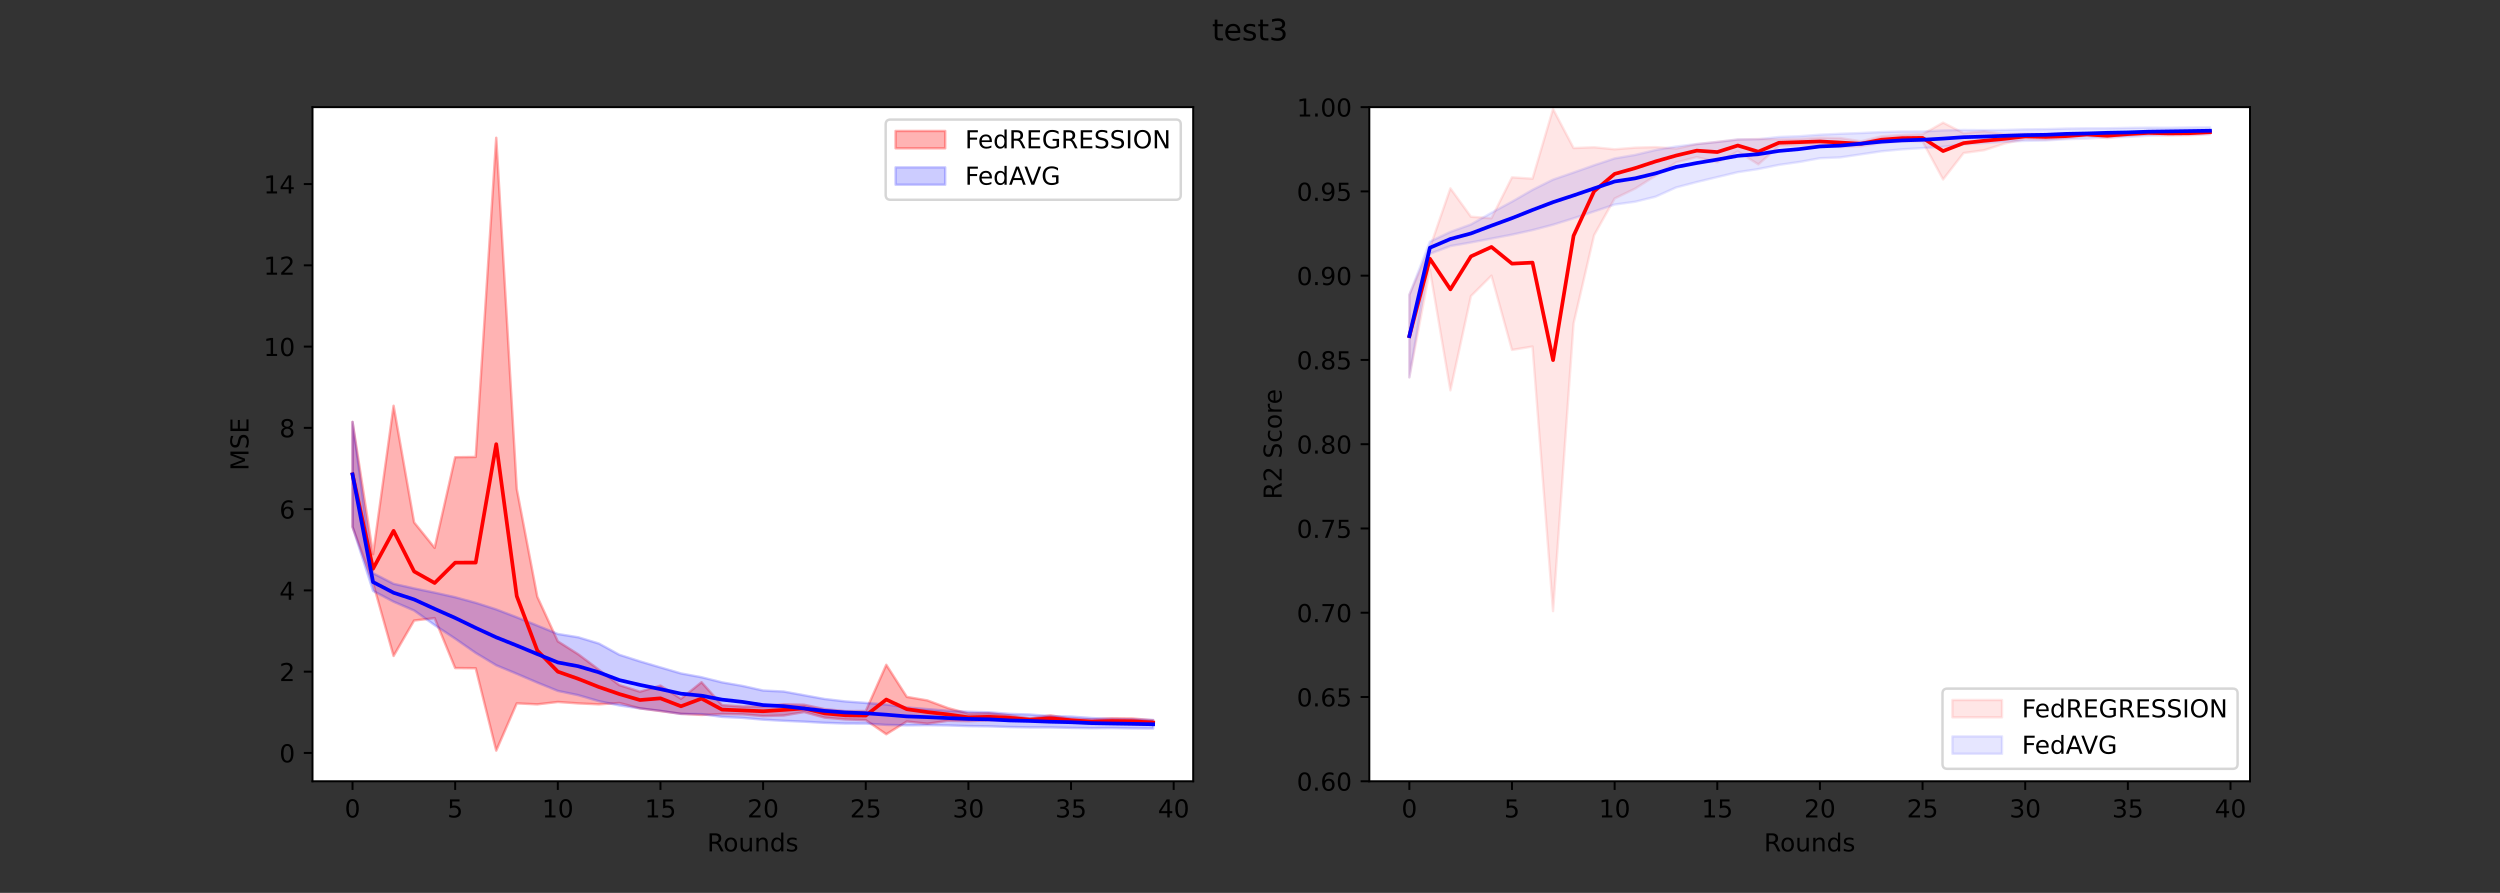 <?xml version="1.0" encoding="utf-8" standalone="no"?>
<!DOCTYPE svg PUBLIC "-//W3C//DTD SVG 1.1//EN"
  "http://www.w3.org/Graphics/SVG/1.1/DTD/svg11.dtd">
<!-- Created with matplotlib (https://matplotlib.org/) -->
<svg height="360pt" version="1.1" viewBox="0 0 1008 360" width="1008pt" xmlns="http://www.w3.org/2000/svg" xmlns:xlink="http://www.w3.org/1999/xlink">
 <rect x="0" y="0" width="1008" height="360" fill="#333333" stroke="none"/>
 <defs>
  <style type="text/css">*{stroke-linecap:butt;stroke-linejoin:round;}</style>
 </defs>
 <g id="figure_1">
  <g id="patch_1">
   <path d="M 0 360 
L 1008 360 
L 1008 0 
L 0 0 
z
" style="fill:none;"/>
  </g>
  <g id="axes_1">
   <g id="patch_2">
    <path d="M 126 315 
L 481.091 315 
L 481.091 43.2 
L 126 43.2 
z
" style="fill:#ffffff;"/>
   </g>
   <g id="PolyCollection_1">
    <defs>
     <path d="M 142.14 -147.56 
L 142.14 -189.879 
L 150.418 -136.521 
L 158.695 -196.394 
L 166.972 -149.368 
L 175.249 -139.099 
L 183.526 -175.645 
L 191.804 -175.754 
L 200.081 -304.445 
L 208.358 -162.855 
L 216.635 -119.409 
L 224.912 -101.4 
L 233.189 -96.16 
L 241.467 -89.97 
L 249.744 -83.735 
L 258.021 -81.101 
L 266.298 -83.562 
L 274.575 -78.255 
L 282.853 -84.922 
L 291.13 -75.682 
L 299.407 -75.121 
L 307.684 -75.161 
L 315.961 -76.036 
L 324.238 -75.839 
L 332.516 -74.063 
L 340.793 -73.278 
L 349.07 -73.316 
L 357.347 -91.948 
L 365.624 -79.004 
L 373.901 -77.586 
L 382.179 -74.52 
L 390.456 -72.275 
L 398.733 -72.416 
L 407.01 -71.547 
L 415.287 -70.294 
L 423.565 -71.591 
L 431.842 -70.16 
L 440.119 -69.891 
L 448.396 -70.392 
L 456.673 -70.311 
L 464.95 -69.564 
L 464.95 -67.732 
L 464.95 -67.732 
L 456.673 -68.032 
L 448.396 -68.129 
L 440.119 -68.132 
L 431.842 -69.055 
L 423.565 -69.175 
L 415.287 -69.351 
L 407.01 -69.615 
L 398.733 -69.554 
L 390.456 -69.245 
L 382.179 -69.376 
L 373.901 -68.21 
L 365.624 -69.103 
L 357.347 -63.952 
L 349.07 -69.655 
L 340.793 -69.943 
L 332.516 -70.656 
L 324.238 -72.896 
L 315.961 -71.52 
L 307.684 -71.295 
L 299.407 -71.992 
L 291.13 -72.096 
L 282.853 -71.743 
L 274.575 -72.204 
L 266.298 -73.303 
L 258.021 -74.4 
L 249.744 -76.56 
L 241.467 -76.013 
L 233.189 -76.399 
L 224.912 -76.976 
L 216.635 -76.009 
L 208.358 -76.412 
L 200.081 -57.355 
L 191.804 -90.565 
L 183.526 -90.637 
L 175.249 -110.775 
L 166.972 -109.812 
L 158.695 -95.522 
L 150.418 -124.887 
L 142.14 -147.56 
z
" id="mcbbd910f8c" style="stroke:#ff0000;stroke-opacity:0.3;"/>
    </defs>
    <g clip-path="url(#p09210b1f95)">
     <use style="fill:#ff0000;fill-opacity:0.3;stroke:#ff0000;stroke-opacity:0.3;" x="0" xlink:href="#mcbbd910f8c" y="360"/>
    </g>
   </g>
   <g id="PolyCollection_2">
    <defs>
     <path d="M 142.14 -147.56 
L 142.14 -189.879 
L 150.418 -128.861 
L 158.695 -124.608 
L 166.972 -122.746 
L 175.249 -121.044 
L 183.526 -119.197 
L 191.804 -116.939 
L 200.081 -114.281 
L 208.358 -111.101 
L 216.635 -107.764 
L 224.912 -104.378 
L 233.189 -103.031 
L 241.467 -100.522 
L 249.744 -95.982 
L 258.021 -93.329 
L 266.298 -90.885 
L 274.575 -88.465 
L 282.853 -86.931 
L 291.13 -84.867 
L 299.407 -83.424 
L 307.684 -81.579 
L 315.961 -81.168 
L 324.238 -79.661 
L 332.516 -78.149 
L 340.793 -77.188 
L 349.07 -76.574 
L 357.347 -75.954 
L 365.624 -74.748 
L 373.901 -74.085 
L 382.179 -73.428 
L 390.456 -73.021 
L 398.733 -72.8 
L 407.01 -72.169 
L 415.287 -71.901 
L 423.565 -71.267 
L 431.842 -71.076 
L 440.119 -70.481 
L 448.396 -70.105 
L 456.673 -69.963 
L 464.95 -69.702 
L 464.95 -66.261 
L 464.95 -66.261 
L 456.673 -66.324 
L 448.396 -66.465 
L 440.119 -66.398 
L 431.842 -66.525 
L 423.565 -66.723 
L 415.287 -66.734 
L 407.01 -66.871 
L 398.733 -67.145 
L 390.456 -67.243 
L 382.179 -67.517 
L 373.901 -67.625 
L 365.624 -67.545 
L 357.347 -67.722 
L 349.07 -68.262 
L 340.793 -68.283 
L 332.516 -68.56 
L 324.238 -69.026 
L 315.961 -69.38 
L 307.684 -69.834 
L 299.407 -70.562 
L 291.13 -70.945 
L 282.853 -72.074 
L 274.575 -72.136 
L 266.298 -73.396 
L 258.021 -74.367 
L 249.744 -75.567 
L 241.467 -77.298 
L 233.189 -79.697 
L 224.912 -81.432 
L 216.635 -84.784 
L 208.358 -88.324 
L 200.081 -91.764 
L 191.804 -96.74 
L 183.526 -102.492 
L 175.249 -107.962 
L 166.972 -113.835 
L 158.695 -117.388 
L 150.418 -121.76 
L 142.14 -147.56 
z
" id="m84bfc32a0c" style="stroke:#0000ff;stroke-opacity:0.2;"/>
    </defs>
    <g clip-path="url(#p09210b1f95)">
     <use style="fill:#0000ff;fill-opacity:0.2;stroke:#0000ff;stroke-opacity:0.2;" x="0" xlink:href="#m84bfc32a0c" y="360"/>
    </g>
   </g>
   <g id="matplotlib.axis_1">
    <g id="xtick_1">
     <g id="line2d_1">
      <defs>
       <path d="M 0 0 
L 0 3.5 
" id="m2b203ff762" style="stroke:#000000;stroke-width:0.8;"/>
      </defs>
      <g>
       <use style="stroke:#000000;stroke-width:0.8;" x="142.14" xlink:href="#m2b203ff762" y="315"/>
      </g>
     </g>
     <g id="text_1">
      <!-- 0 -->
      <g transform="translate(138.959 329.598)scale(0.1 -0.1)">
       <defs>
        <path d="M 31.781 66.406 
Q 24.172 66.406 20.328 58.906 
Q 16.5 51.422 16.5 36.375 
Q 16.5 21.391 20.328 13.891 
Q 24.172 6.391 31.781 6.391 
Q 39.453 6.391 43.281 13.891 
Q 47.125 21.391 47.125 36.375 
Q 47.125 51.422 43.281 58.906 
Q 39.453 66.406 31.781 66.406 
z
M 31.781 74.219 
Q 44.047 74.219 50.516 64.516 
Q 56.984 54.828 56.984 36.375 
Q 56.984 17.969 50.516 8.266 
Q 44.047 -1.422 31.781 -1.422 
Q 19.531 -1.422 13.062 8.266 
Q 6.594 17.969 6.594 36.375 
Q 6.594 54.828 13.062 64.516 
Q 19.531 74.219 31.781 74.219 
z
" id="DejaVuSans-48"/>
       </defs>
       <use xlink:href="#DejaVuSans-48"/>
      </g>
     </g>
    </g>
    <g id="xtick_2">
     <g id="line2d_2">
      <g>
       <use style="stroke:#000000;stroke-width:0.8;" x="183.526" xlink:href="#m2b203ff762" y="315"/>
      </g>
     </g>
     <g id="text_2">
      <!-- 5 -->
      <g transform="translate(180.345 329.598)scale(0.1 -0.1)">
       <defs>
        <path d="M 10.797 72.906 
L 49.516 72.906 
L 49.516 64.594 
L 19.828 64.594 
L 19.828 46.734 
Q 21.969 47.469 24.109 47.828 
Q 26.266 48.188 28.422 48.188 
Q 40.625 48.188 47.75 41.5 
Q 54.891 34.812 54.891 23.391 
Q 54.891 11.625 47.562 5.094 
Q 40.234 -1.422 26.906 -1.422 
Q 22.312 -1.422 17.547 -0.641 
Q 12.797 0.141 7.719 1.703 
L 7.719 11.625 
Q 12.109 9.234 16.797 8.062 
Q 21.484 6.891 26.703 6.891 
Q 35.156 6.891 40.078 11.328 
Q 45.016 15.766 45.016 23.391 
Q 45.016 31 40.078 35.438 
Q 35.156 39.891 26.703 39.891 
Q 22.75 39.891 18.812 39.016 
Q 14.891 38.141 10.797 36.281 
z
" id="DejaVuSans-53"/>
       </defs>
       <use xlink:href="#DejaVuSans-53"/>
      </g>
     </g>
    </g>
    <g id="xtick_3">
     <g id="line2d_3">
      <g>
       <use style="stroke:#000000;stroke-width:0.8;" x="224.912" xlink:href="#m2b203ff762" y="315"/>
      </g>
     </g>
     <g id="text_3">
      <!-- 10 -->
      <g transform="translate(218.55 329.598)scale(0.1 -0.1)">
       <defs>
        <path d="M 12.406 8.297 
L 28.516 8.297 
L 28.516 63.922 
L 10.984 60.406 
L 10.984 69.391 
L 28.422 72.906 
L 38.281 72.906 
L 38.281 8.297 
L 54.391 8.297 
L 54.391 0 
L 12.406 0 
z
" id="DejaVuSans-49"/>
       </defs>
       <use xlink:href="#DejaVuSans-49"/>
       <use x="63.623" xlink:href="#DejaVuSans-48"/>
      </g>
     </g>
    </g>
    <g id="xtick_4">
     <g id="line2d_4">
      <g>
       <use style="stroke:#000000;stroke-width:0.8;" x="266.298" xlink:href="#m2b203ff762" y="315"/>
      </g>
     </g>
     <g id="text_4">
      <!-- 15 -->
      <g transform="translate(259.936 329.598)scale(0.1 -0.1)">
       <use xlink:href="#DejaVuSans-49"/>
       <use x="63.623" xlink:href="#DejaVuSans-53"/>
      </g>
     </g>
    </g>
    <g id="xtick_5">
     <g id="line2d_5">
      <g>
       <use style="stroke:#000000;stroke-width:0.8;" x="307.684" xlink:href="#m2b203ff762" y="315"/>
      </g>
     </g>
     <g id="text_5">
      <!-- 20 -->
      <g transform="translate(301.322 329.598)scale(0.1 -0.1)">
       <defs>
        <path d="M 19.188 8.297 
L 53.609 8.297 
L 53.609 0 
L 7.328 0 
L 7.328 8.297 
Q 12.938 14.109 22.625 23.891 
Q 32.328 33.688 34.812 36.531 
Q 39.547 41.844 41.422 45.531 
Q 43.312 49.219 43.312 52.781 
Q 43.312 58.594 39.234 62.25 
Q 35.156 65.922 28.609 65.922 
Q 23.969 65.922 18.812 64.312 
Q 13.672 62.703 7.812 59.422 
L 7.812 69.391 
Q 13.766 71.781 18.938 73 
Q 24.125 74.219 28.422 74.219 
Q 39.75 74.219 46.484 68.547 
Q 53.219 62.891 53.219 53.422 
Q 53.219 48.922 51.531 44.891 
Q 49.859 40.875 45.406 35.406 
Q 44.188 33.984 37.641 27.219 
Q 31.109 20.453 19.188 8.297 
z
" id="DejaVuSans-50"/>
       </defs>
       <use xlink:href="#DejaVuSans-50"/>
       <use x="63.623" xlink:href="#DejaVuSans-48"/>
      </g>
     </g>
    </g>
    <g id="xtick_6">
     <g id="line2d_6">
      <g>
       <use style="stroke:#000000;stroke-width:0.8;" x="349.07" xlink:href="#m2b203ff762" y="315"/>
      </g>
     </g>
     <g id="text_6">
      <!-- 25 -->
      <g transform="translate(342.707 329.598)scale(0.1 -0.1)">
       <use xlink:href="#DejaVuSans-50"/>
       <use x="63.623" xlink:href="#DejaVuSans-53"/>
      </g>
     </g>
    </g>
    <g id="xtick_7">
     <g id="line2d_7">
      <g>
       <use style="stroke:#000000;stroke-width:0.8;" x="390.456" xlink:href="#m2b203ff762" y="315"/>
      </g>
     </g>
     <g id="text_7">
      <!-- 30 -->
      <g transform="translate(384.093 329.598)scale(0.1 -0.1)">
       <defs>
        <path d="M 40.578 39.312 
Q 47.656 37.797 51.625 33 
Q 55.609 28.219 55.609 21.188 
Q 55.609 10.406 48.188 4.484 
Q 40.766 -1.422 27.094 -1.422 
Q 22.516 -1.422 17.656 -0.516 
Q 12.797 0.391 7.625 2.203 
L 7.625 11.719 
Q 11.719 9.328 16.594 8.109 
Q 21.484 6.891 26.812 6.891 
Q 36.078 6.891 40.938 10.547 
Q 45.797 14.203 45.797 21.188 
Q 45.797 27.641 41.281 31.266 
Q 36.766 34.906 28.719 34.906 
L 20.219 34.906 
L 20.219 43.016 
L 29.109 43.016 
Q 36.375 43.016 40.234 45.922 
Q 44.094 48.828 44.094 54.297 
Q 44.094 59.906 40.109 62.906 
Q 36.141 65.922 28.719 65.922 
Q 24.656 65.922 20.016 65.031 
Q 15.375 64.156 9.812 62.312 
L 9.812 71.094 
Q 15.438 72.656 20.344 73.438 
Q 25.25 74.219 29.594 74.219 
Q 40.828 74.219 47.359 69.109 
Q 53.906 64.016 53.906 55.328 
Q 53.906 49.266 50.438 45.094 
Q 46.969 40.922 40.578 39.312 
z
" id="DejaVuSans-51"/>
       </defs>
       <use xlink:href="#DejaVuSans-51"/>
       <use x="63.623" xlink:href="#DejaVuSans-48"/>
      </g>
     </g>
    </g>
    <g id="xtick_8">
     <g id="line2d_8">
      <g>
       <use style="stroke:#000000;stroke-width:0.8;" x="431.842" xlink:href="#m2b203ff762" y="315"/>
      </g>
     </g>
     <g id="text_8">
      <!-- 35 -->
      <g transform="translate(425.479 329.598)scale(0.1 -0.1)">
       <use xlink:href="#DejaVuSans-51"/>
       <use x="63.623" xlink:href="#DejaVuSans-53"/>
      </g>
     </g>
    </g>
    <g id="xtick_9">
     <g id="line2d_9">
      <g>
       <use style="stroke:#000000;stroke-width:0.8;" x="473.228" xlink:href="#m2b203ff762" y="315"/>
      </g>
     </g>
     <g id="text_9">
      <!-- 40 -->
      <g transform="translate(466.865 329.598)scale(0.1 -0.1)">
       <defs>
        <path d="M 37.797 64.312 
L 12.891 25.391 
L 37.797 25.391 
z
M 35.203 72.906 
L 47.609 72.906 
L 47.609 25.391 
L 58.016 25.391 
L 58.016 17.188 
L 47.609 17.188 
L 47.609 0 
L 37.797 0 
L 37.797 17.188 
L 4.891 17.188 
L 4.891 26.703 
z
" id="DejaVuSans-52"/>
       </defs>
       <use xlink:href="#DejaVuSans-52"/>
       <use x="63.623" xlink:href="#DejaVuSans-48"/>
      </g>
     </g>
    </g>
    <g id="text_10">
     <!-- Rounds -->
     <g transform="translate(285.12 343.277)scale(0.1 -0.1)">
      <defs>
       <path d="M 44.391 34.188 
Q 47.562 33.109 50.562 29.594 
Q 53.562 26.078 56.594 19.922 
L 66.609 0 
L 56 0 
L 46.688 18.703 
Q 43.062 26.031 39.672 28.422 
Q 36.281 30.812 30.422 30.812 
L 19.672 30.812 
L 19.672 0 
L 9.812 0 
L 9.812 72.906 
L 32.078 72.906 
Q 44.578 72.906 50.734 67.672 
Q 56.891 62.453 56.891 51.906 
Q 56.891 45.016 53.688 40.469 
Q 50.484 35.938 44.391 34.188 
z
M 19.672 64.797 
L 19.672 38.922 
L 32.078 38.922 
Q 39.203 38.922 42.844 42.219 
Q 46.484 45.516 46.484 51.906 
Q 46.484 58.297 42.844 61.547 
Q 39.203 64.797 32.078 64.797 
z
" id="DejaVuSans-82"/>
       <path d="M 30.609 48.391 
Q 23.391 48.391 19.188 42.75 
Q 14.984 37.109 14.984 27.297 
Q 14.984 17.484 19.156 11.844 
Q 23.344 6.203 30.609 6.203 
Q 37.797 6.203 41.984 11.859 
Q 46.188 17.531 46.188 27.297 
Q 46.188 37.016 41.984 42.703 
Q 37.797 48.391 30.609 48.391 
z
M 30.609 56 
Q 42.328 56 49.016 48.375 
Q 55.719 40.766 55.719 27.297 
Q 55.719 13.875 49.016 6.219 
Q 42.328 -1.422 30.609 -1.422 
Q 18.844 -1.422 12.172 6.219 
Q 5.516 13.875 5.516 27.297 
Q 5.516 40.766 12.172 48.375 
Q 18.844 56 30.609 56 
z
" id="DejaVuSans-111"/>
       <path d="M 8.5 21.578 
L 8.5 54.688 
L 17.484 54.688 
L 17.484 21.922 
Q 17.484 14.156 20.5 10.266 
Q 23.531 6.391 29.594 6.391 
Q 36.859 6.391 41.078 11.031 
Q 45.312 15.672 45.312 23.688 
L 45.312 54.688 
L 54.297 54.688 
L 54.297 0 
L 45.312 0 
L 45.312 8.406 
Q 42.047 3.422 37.719 1 
Q 33.406 -1.422 27.688 -1.422 
Q 18.266 -1.422 13.375 4.438 
Q 8.5 10.297 8.5 21.578 
z
M 31.109 56 
z
" id="DejaVuSans-117"/>
       <path d="M 54.891 33.016 
L 54.891 0 
L 45.906 0 
L 45.906 32.719 
Q 45.906 40.484 42.875 44.328 
Q 39.844 48.188 33.797 48.188 
Q 26.516 48.188 22.312 43.547 
Q 18.109 38.922 18.109 30.906 
L 18.109 0 
L 9.078 0 
L 9.078 54.688 
L 18.109 54.688 
L 18.109 46.188 
Q 21.344 51.125 25.703 53.562 
Q 30.078 56 35.797 56 
Q 45.219 56 50.047 50.172 
Q 54.891 44.344 54.891 33.016 
z
" id="DejaVuSans-110"/>
       <path d="M 45.406 46.391 
L 45.406 75.984 
L 54.391 75.984 
L 54.391 0 
L 45.406 0 
L 45.406 8.203 
Q 42.578 3.328 38.25 0.953 
Q 33.938 -1.422 27.875 -1.422 
Q 17.969 -1.422 11.734 6.484 
Q 5.516 14.406 5.516 27.297 
Q 5.516 40.188 11.734 48.094 
Q 17.969 56 27.875 56 
Q 33.938 56 38.25 53.625 
Q 42.578 51.266 45.406 46.391 
z
M 14.797 27.297 
Q 14.797 17.391 18.875 11.75 
Q 22.953 6.109 30.078 6.109 
Q 37.203 6.109 41.297 11.75 
Q 45.406 17.391 45.406 27.297 
Q 45.406 37.203 41.297 42.844 
Q 37.203 48.484 30.078 48.484 
Q 22.953 48.484 18.875 42.844 
Q 14.797 37.203 14.797 27.297 
z
" id="DejaVuSans-100"/>
       <path d="M 44.281 53.078 
L 44.281 44.578 
Q 40.484 46.531 36.375 47.5 
Q 32.281 48.484 27.875 48.484 
Q 21.188 48.484 17.844 46.438 
Q 14.5 44.391 14.5 40.281 
Q 14.5 37.156 16.891 35.375 
Q 19.281 33.594 26.516 31.984 
L 29.594 31.297 
Q 39.156 29.25 43.188 25.516 
Q 47.219 21.781 47.219 15.094 
Q 47.219 7.469 41.188 3.016 
Q 35.156 -1.422 24.609 -1.422 
Q 20.219 -1.422 15.453 -0.562 
Q 10.688 0.297 5.422 2 
L 5.422 11.281 
Q 10.406 8.688 15.234 7.391 
Q 20.062 6.109 24.812 6.109 
Q 31.156 6.109 34.562 8.281 
Q 37.984 10.453 37.984 14.406 
Q 37.984 18.062 35.516 20.016 
Q 33.062 21.969 24.703 23.781 
L 21.578 24.516 
Q 13.234 26.266 9.516 29.906 
Q 5.812 33.547 5.812 39.891 
Q 5.812 47.609 11.281 51.797 
Q 16.75 56 26.812 56 
Q 31.781 56 36.172 55.266 
Q 40.578 54.547 44.281 53.078 
z
" id="DejaVuSans-115"/>
      </defs>
      <use xlink:href="#DejaVuSans-82"/>
      <use x="64.982" xlink:href="#DejaVuSans-111"/>
      <use x="126.164" xlink:href="#DejaVuSans-117"/>
      <use x="189.543" xlink:href="#DejaVuSans-110"/>
      <use x="252.922" xlink:href="#DejaVuSans-100"/>
      <use x="316.398" xlink:href="#DejaVuSans-115"/>
     </g>
    </g>
   </g>
   <g id="matplotlib.axis_2">
    <g id="ytick_1">
     <g id="line2d_10">
      <defs>
       <path d="M 0 0 
L -3.5 0 
" id="m37a08e9600" style="stroke:#000000;stroke-width:0.8;"/>
      </defs>
      <g>
       <use style="stroke:#000000;stroke-width:0.8;" x="126" xlink:href="#m37a08e9600" y="303.587"/>
      </g>
     </g>
     <g id="text_11">
      <!-- 0 -->
      <g transform="translate(112.638 307.386)scale(0.1 -0.1)">
       <use xlink:href="#DejaVuSans-48"/>
      </g>
     </g>
    </g>
    <g id="ytick_2">
     <g id="line2d_11">
      <g>
       <use style="stroke:#000000;stroke-width:0.8;" x="126" xlink:href="#m37a08e9600" y="270.818"/>
      </g>
     </g>
     <g id="text_12">
      <!-- 2 -->
      <g transform="translate(112.638 274.618)scale(0.1 -0.1)">
       <use xlink:href="#DejaVuSans-50"/>
      </g>
     </g>
    </g>
    <g id="ytick_3">
     <g id="line2d_12">
      <g>
       <use style="stroke:#000000;stroke-width:0.8;" x="126" xlink:href="#m37a08e9600" y="238.05"/>
      </g>
     </g>
     <g id="text_13">
      <!-- 4 -->
      <g transform="translate(112.638 241.849)scale(0.1 -0.1)">
       <use xlink:href="#DejaVuSans-52"/>
      </g>
     </g>
    </g>
    <g id="ytick_4">
     <g id="line2d_13">
      <g>
       <use style="stroke:#000000;stroke-width:0.8;" x="126" xlink:href="#m37a08e9600" y="205.282"/>
      </g>
     </g>
     <g id="text_14">
      <!-- 6 -->
      <g transform="translate(112.638 209.081)scale(0.1 -0.1)">
       <defs>
        <path d="M 33.016 40.375 
Q 26.375 40.375 22.484 35.828 
Q 18.609 31.297 18.609 23.391 
Q 18.609 15.531 22.484 10.953 
Q 26.375 6.391 33.016 6.391 
Q 39.656 6.391 43.531 10.953 
Q 47.406 15.531 47.406 23.391 
Q 47.406 31.297 43.531 35.828 
Q 39.656 40.375 33.016 40.375 
z
M 52.594 71.297 
L 52.594 62.312 
Q 48.875 64.062 45.094 64.984 
Q 41.312 65.922 37.594 65.922 
Q 27.828 65.922 22.672 59.328 
Q 17.531 52.734 16.797 39.406 
Q 19.672 43.656 24.016 45.922 
Q 28.375 48.188 33.594 48.188 
Q 44.578 48.188 50.953 41.516 
Q 57.328 34.859 57.328 23.391 
Q 57.328 12.156 50.688 5.359 
Q 44.047 -1.422 33.016 -1.422 
Q 20.359 -1.422 13.672 8.266 
Q 6.984 17.969 6.984 36.375 
Q 6.984 53.656 15.188 63.938 
Q 23.391 74.219 37.203 74.219 
Q 40.922 74.219 44.703 73.484 
Q 48.484 72.75 52.594 71.297 
z
" id="DejaVuSans-54"/>
       </defs>
       <use xlink:href="#DejaVuSans-54"/>
      </g>
     </g>
    </g>
    <g id="ytick_5">
     <g id="line2d_14">
      <g>
       <use style="stroke:#000000;stroke-width:0.8;" x="126" xlink:href="#m37a08e9600" y="172.514"/>
      </g>
     </g>
     <g id="text_15">
      <!-- 8 -->
      <g transform="translate(112.638 176.313)scale(0.1 -0.1)">
       <defs>
        <path d="M 31.781 34.625 
Q 24.75 34.625 20.719 30.859 
Q 16.703 27.094 16.703 20.516 
Q 16.703 13.922 20.719 10.156 
Q 24.75 6.391 31.781 6.391 
Q 38.812 6.391 42.859 10.172 
Q 46.922 13.969 46.922 20.516 
Q 46.922 27.094 42.891 30.859 
Q 38.875 34.625 31.781 34.625 
z
M 21.922 38.812 
Q 15.578 40.375 12.031 44.719 
Q 8.5 49.078 8.5 55.328 
Q 8.5 64.062 14.719 69.141 
Q 20.953 74.219 31.781 74.219 
Q 42.672 74.219 48.875 69.141 
Q 55.078 64.062 55.078 55.328 
Q 55.078 49.078 51.531 44.719 
Q 48 40.375 41.703 38.812 
Q 48.828 37.156 52.797 32.312 
Q 56.781 27.484 56.781 20.516 
Q 56.781 9.906 50.312 4.234 
Q 43.844 -1.422 31.781 -1.422 
Q 19.734 -1.422 13.25 4.234 
Q 6.781 9.906 6.781 20.516 
Q 6.781 27.484 10.781 32.312 
Q 14.797 37.156 21.922 38.812 
z
M 18.312 54.391 
Q 18.312 48.734 21.844 45.562 
Q 25.391 42.391 31.781 42.391 
Q 38.141 42.391 41.719 45.562 
Q 45.312 48.734 45.312 54.391 
Q 45.312 60.062 41.719 63.234 
Q 38.141 66.406 31.781 66.406 
Q 25.391 66.406 21.844 63.234 
Q 18.312 60.062 18.312 54.391 
z
" id="DejaVuSans-56"/>
       </defs>
       <use xlink:href="#DejaVuSans-56"/>
      </g>
     </g>
    </g>
    <g id="ytick_6">
     <g id="line2d_15">
      <g>
       <use style="stroke:#000000;stroke-width:0.8;" x="126" xlink:href="#m37a08e9600" y="139.745"/>
      </g>
     </g>
     <g id="text_16">
      <!-- 10 -->
      <g transform="translate(106.275 143.545)scale(0.1 -0.1)">
       <use xlink:href="#DejaVuSans-49"/>
       <use x="63.623" xlink:href="#DejaVuSans-48"/>
      </g>
     </g>
    </g>
    <g id="ytick_7">
     <g id="line2d_16">
      <g>
       <use style="stroke:#000000;stroke-width:0.8;" x="126" xlink:href="#m37a08e9600" y="106.977"/>
      </g>
     </g>
     <g id="text_17">
      <!-- 12 -->
      <g transform="translate(106.275 110.776)scale(0.1 -0.1)">
       <use xlink:href="#DejaVuSans-49"/>
       <use x="63.623" xlink:href="#DejaVuSans-50"/>
      </g>
     </g>
    </g>
    <g id="ytick_8">
     <g id="line2d_17">
      <g>
       <use style="stroke:#000000;stroke-width:0.8;" x="126" xlink:href="#m37a08e9600" y="74.209"/>
      </g>
     </g>
     <g id="text_18">
      <!-- 14 -->
      <g transform="translate(106.275 78.008)scale(0.1 -0.1)">
       <use xlink:href="#DejaVuSans-49"/>
       <use x="63.623" xlink:href="#DejaVuSans-52"/>
      </g>
     </g>
    </g>
    <g id="text_19">
     <!-- MSE -->
     <g transform="translate(100.195 189.748)rotate(-90)scale(0.1 -0.1)">
      <defs>
       <path d="M 9.812 72.906 
L 24.516 72.906 
L 43.109 23.297 
L 61.812 72.906 
L 76.516 72.906 
L 76.516 0 
L 66.891 0 
L 66.891 64.016 
L 48.094 14.016 
L 38.188 14.016 
L 19.391 64.016 
L 19.391 0 
L 9.812 0 
z
" id="DejaVuSans-77"/>
       <path d="M 53.516 70.516 
L 53.516 60.891 
Q 47.906 63.578 42.922 64.891 
Q 37.938 66.219 33.297 66.219 
Q 25.25 66.219 20.875 63.094 
Q 16.5 59.969 16.5 54.203 
Q 16.5 49.359 19.406 46.891 
Q 22.312 44.438 30.422 42.922 
L 36.375 41.703 
Q 47.406 39.594 52.656 34.297 
Q 57.906 29 57.906 20.125 
Q 57.906 9.516 50.797 4.047 
Q 43.703 -1.422 29.984 -1.422 
Q 24.812 -1.422 18.969 -0.25 
Q 13.141 0.922 6.891 3.219 
L 6.891 13.375 
Q 12.891 10.016 18.656 8.297 
Q 24.422 6.594 29.984 6.594 
Q 38.422 6.594 43.016 9.906 
Q 47.609 13.234 47.609 19.391 
Q 47.609 24.75 44.312 27.781 
Q 41.016 30.812 33.5 32.328 
L 27.484 33.5 
Q 16.453 35.688 11.516 40.375 
Q 6.594 45.062 6.594 53.422 
Q 6.594 63.094 13.406 68.656 
Q 20.219 74.219 32.172 74.219 
Q 37.312 74.219 42.625 73.281 
Q 47.953 72.359 53.516 70.516 
z
" id="DejaVuSans-83"/>
       <path d="M 9.812 72.906 
L 55.906 72.906 
L 55.906 64.594 
L 19.672 64.594 
L 19.672 43.016 
L 54.391 43.016 
L 54.391 34.719 
L 19.672 34.719 
L 19.672 8.297 
L 56.781 8.297 
L 56.781 0 
L 9.812 0 
z
" id="DejaVuSans-69"/>
      </defs>
      <use xlink:href="#DejaVuSans-77"/>
      <use x="86.279" xlink:href="#DejaVuSans-83"/>
      <use x="149.756" xlink:href="#DejaVuSans-69"/>
     </g>
    </g>
   </g>
   <g id="line2d_18">
    <path clip-path="url(#p09210b1f95)" d="M 142.14 191.281 
L 150.418 229.296 
L 158.695 214.042 
L 166.972 230.41 
L 175.249 235.063 
L 183.526 226.859 
L 191.804 226.841 
L 200.081 179.1 
L 208.358 240.367 
L 216.635 262.291 
L 224.912 270.812 
L 233.189 273.721 
L 241.467 277.008 
L 249.744 279.852 
L 258.021 282.249 
L 266.298 281.567 
L 274.575 284.77 
L 282.853 281.668 
L 291.13 286.111 
L 299.407 286.443 
L 307.684 286.772 
L 315.961 286.222 
L 324.238 285.632 
L 332.516 287.64 
L 340.793 288.39 
L 349.07 288.515 
L 357.347 282.05 
L 365.624 285.946 
L 373.901 287.102 
L 382.179 288.052 
L 390.456 289.24 
L 398.733 289.015 
L 407.01 289.419 
L 415.287 290.178 
L 423.565 289.617 
L 431.842 290.393 
L 440.119 290.988 
L 448.396 290.739 
L 456.673 290.828 
L 464.95 291.352 
" style="fill:none;stroke:#ff0000;stroke-linecap:square;stroke-width:1.5;"/>
   </g>
   <g id="line2d_19">
    <path clip-path="url(#p09210b1f95)" d="M 142.14 191.281 
L 150.418 234.69 
L 158.695 239.002 
L 166.972 241.709 
L 175.249 245.497 
L 183.526 249.156 
L 191.804 253.161 
L 200.081 256.978 
L 208.358 260.288 
L 216.635 263.726 
L 224.912 267.095 
L 233.189 268.636 
L 241.467 271.09 
L 249.744 274.226 
L 258.021 276.152 
L 266.298 277.86 
L 274.575 279.7 
L 282.853 280.497 
L 291.13 282.094 
L 299.407 283.007 
L 307.684 284.293 
L 315.961 284.726 
L 324.238 285.656 
L 332.516 286.646 
L 340.793 287.264 
L 349.07 287.582 
L 357.347 288.162 
L 365.624 288.853 
L 373.901 289.145 
L 382.179 289.528 
L 390.456 289.868 
L 398.733 290.028 
L 407.01 290.48 
L 415.287 290.682 
L 423.565 291.005 
L 431.842 291.199 
L 440.119 291.56 
L 448.396 291.715 
L 456.673 291.857 
L 464.95 292.018 
" style="fill:none;stroke:#0000ff;stroke-linecap:square;stroke-width:1.5;"/>
   </g>
   <g id="patch_3">
    <path d="M 126 315 
L 126 43.2 
" style="fill:none;stroke:#000000;stroke-linecap:square;stroke-linejoin:miter;stroke-width:0.8;"/>
   </g>
   <g id="patch_4">
    <path d="M 481.091 315 
L 481.091 43.2 
" style="fill:none;stroke:#000000;stroke-linecap:square;stroke-linejoin:miter;stroke-width:0.8;"/>
   </g>
   <g id="patch_5">
    <path d="M 126 315 
L 481.091 315 
" style="fill:none;stroke:#000000;stroke-linecap:square;stroke-linejoin:miter;stroke-width:0.8;"/>
   </g>
   <g id="patch_6">
    <path d="M 126 43.2 
L 481.091 43.2 
" style="fill:none;stroke:#000000;stroke-linecap:square;stroke-linejoin:miter;stroke-width:0.8;"/>
   </g>
   <g id="legend_1">
    <g id="patch_7">
     <path d="M 359.105 80.556 
L 474.091 80.556 
Q 476.091 80.556 476.091 78.556 
L 476.091 50.2 
Q 476.091 48.2 474.091 48.2 
L 359.105 48.2 
Q 357.105 48.2 357.105 50.2 
L 357.105 78.556 
Q 357.105 80.556 359.105 80.556 
z
" style="fill:#ffffff;opacity:0.8;stroke:#cccccc;stroke-linejoin:miter;"/>
    </g>
    <g id="patch_8">
     <path d="M 361.105 59.798 
L 381.105 59.798 
L 381.105 52.798 
L 361.105 52.798 
z
" style="fill:#ff0000;opacity:0.3;stroke:#ff0000;stroke-linejoin:miter;"/>
    </g>
    <g id="text_20">
     <!-- FedREGRESSION -->
     <g transform="translate(389.105 59.798)scale(0.1 -0.1)">
      <defs>
       <path d="M 9.812 72.906 
L 51.703 72.906 
L 51.703 64.594 
L 19.672 64.594 
L 19.672 43.109 
L 48.578 43.109 
L 48.578 34.812 
L 19.672 34.812 
L 19.672 0 
L 9.812 0 
z
" id="DejaVuSans-70"/>
       <path d="M 56.203 29.594 
L 56.203 25.203 
L 14.891 25.203 
Q 15.484 15.922 20.484 11.062 
Q 25.484 6.203 34.422 6.203 
Q 39.594 6.203 44.453 7.469 
Q 49.312 8.734 54.109 11.281 
L 54.109 2.781 
Q 49.266 0.734 44.188 -0.344 
Q 39.109 -1.422 33.891 -1.422 
Q 20.797 -1.422 13.156 6.188 
Q 5.516 13.812 5.516 26.812 
Q 5.516 40.234 12.766 48.109 
Q 20.016 56 32.328 56 
Q 43.359 56 49.781 48.891 
Q 56.203 41.797 56.203 29.594 
z
M 47.219 32.234 
Q 47.125 39.594 43.094 43.984 
Q 39.062 48.391 32.422 48.391 
Q 24.906 48.391 20.391 44.141 
Q 15.875 39.891 15.188 32.172 
z
" id="DejaVuSans-101"/>
       <path d="M 59.516 10.406 
L 59.516 29.984 
L 43.406 29.984 
L 43.406 38.094 
L 69.281 38.094 
L 69.281 6.781 
Q 63.578 2.734 56.688 0.656 
Q 49.812 -1.422 42 -1.422 
Q 24.906 -1.422 15.25 8.562 
Q 5.609 18.562 5.609 36.375 
Q 5.609 54.25 15.25 64.234 
Q 24.906 74.219 42 74.219 
Q 49.125 74.219 55.547 72.453 
Q 61.969 70.703 67.391 67.281 
L 67.391 56.781 
Q 61.922 61.422 55.766 63.766 
Q 49.609 66.109 42.828 66.109 
Q 29.438 66.109 22.719 58.641 
Q 16.016 51.172 16.016 36.375 
Q 16.016 21.625 22.719 14.156 
Q 29.438 6.688 42.828 6.688 
Q 48.047 6.688 52.141 7.594 
Q 56.25 8.5 59.516 10.406 
z
" id="DejaVuSans-71"/>
       <path d="M 9.812 72.906 
L 19.672 72.906 
L 19.672 0 
L 9.812 0 
z
" id="DejaVuSans-73"/>
       <path d="M 39.406 66.219 
Q 28.656 66.219 22.328 58.203 
Q 16.016 50.203 16.016 36.375 
Q 16.016 22.609 22.328 14.594 
Q 28.656 6.594 39.406 6.594 
Q 50.141 6.594 56.422 14.594 
Q 62.703 22.609 62.703 36.375 
Q 62.703 50.203 56.422 58.203 
Q 50.141 66.219 39.406 66.219 
z
M 39.406 74.219 
Q 54.734 74.219 63.906 63.938 
Q 73.094 53.656 73.094 36.375 
Q 73.094 19.141 63.906 8.859 
Q 54.734 -1.422 39.406 -1.422 
Q 24.031 -1.422 14.812 8.828 
Q 5.609 19.094 5.609 36.375 
Q 5.609 53.656 14.812 63.938 
Q 24.031 74.219 39.406 74.219 
z
" id="DejaVuSans-79"/>
       <path d="M 9.812 72.906 
L 23.094 72.906 
L 55.422 11.922 
L 55.422 72.906 
L 64.984 72.906 
L 64.984 0 
L 51.703 0 
L 19.391 60.984 
L 19.391 0 
L 9.812 0 
z
" id="DejaVuSans-78"/>
      </defs>
      <use xlink:href="#DejaVuSans-70"/>
      <use x="52.02" xlink:href="#DejaVuSans-101"/>
      <use x="113.543" xlink:href="#DejaVuSans-100"/>
      <use x="177.02" xlink:href="#DejaVuSans-82"/>
      <use x="246.502" xlink:href="#DejaVuSans-69"/>
      <use x="309.686" xlink:href="#DejaVuSans-71"/>
      <use x="387.176" xlink:href="#DejaVuSans-82"/>
      <use x="456.658" xlink:href="#DejaVuSans-69"/>
      <use x="519.842" xlink:href="#DejaVuSans-83"/>
      <use x="583.318" xlink:href="#DejaVuSans-83"/>
      <use x="646.795" xlink:href="#DejaVuSans-73"/>
      <use x="676.287" xlink:href="#DejaVuSans-79"/>
      <use x="754.998" xlink:href="#DejaVuSans-78"/>
     </g>
    </g>
    <g id="patch_9">
     <path d="M 361.105 74.477 
L 381.105 74.477 
L 381.105 67.477 
L 361.105 67.477 
z
" style="fill:#0000ff;opacity:0.2;stroke:#0000ff;stroke-linejoin:miter;"/>
    </g>
    <g id="text_21">
     <!-- FedAVG -->
     <g transform="translate(389.105 74.477)scale(0.1 -0.1)">
      <defs>
       <path d="M 34.188 63.188 
L 20.797 26.906 
L 47.609 26.906 
z
M 28.609 72.906 
L 39.797 72.906 
L 67.578 0 
L 57.328 0 
L 50.688 18.703 
L 17.828 18.703 
L 11.188 0 
L 0.781 0 
z
" id="DejaVuSans-65"/>
       <path d="M 28.609 0 
L 0.781 72.906 
L 11.078 72.906 
L 34.188 11.531 
L 57.328 72.906 
L 67.578 72.906 
L 39.797 0 
z
" id="DejaVuSans-86"/>
      </defs>
      <use xlink:href="#DejaVuSans-70"/>
      <use x="52.02" xlink:href="#DejaVuSans-101"/>
      <use x="113.543" xlink:href="#DejaVuSans-100"/>
      <use x="177.02" xlink:href="#DejaVuSans-65"/>
      <use x="239.053" xlink:href="#DejaVuSans-86"/>
      <use x="307.461" xlink:href="#DejaVuSans-71"/>
     </g>
    </g>
   </g>
  </g>
  <g id="axes_2">
   <g id="patch_10">
    <path d="M 552.109 315 
L 907.2 315 
L 907.2 43.2 
L 552.109 43.2 
z
" style="fill:#ffffff;"/>
   </g>
   <g id="PolyCollection_3">
    <defs>
     <path d="M 568.25 -207.842 
L 568.25 -241.134 
L 576.527 -260.089 
L 584.804 -284.059 
L 593.081 -272.624 
L 601.358 -271.998 
L 609.635 -288.491 
L 617.913 -287.947 
L 626.19 -316.035 
L 634.467 -300.304 
L 642.744 -300.615 
L 651.021 -299.802 
L 659.299 -300.463 
L 667.576 -300.691 
L 675.853 -300.077 
L 684.13 -301.86 
L 692.407 -302.806 
L 700.684 -303.724 
L 708.962 -303.957 
L 717.239 -303.804 
L 725.516 -303.987 
L 733.793 -304.497 
L 742.07 -304.321 
L 750.347 -303.04 
L 758.625 -305.038 
L 766.902 -305.607 
L 775.179 -305.873 
L 783.456 -310.558 
L 791.733 -306.306 
L 800.011 -307.057 
L 808.288 -305.969 
L 816.565 -306.08 
L 824.842 -305.91 
L 833.119 -306.024 
L 841.396 -306.217 
L 849.674 -306.305 
L 857.951 -306.529 
L 866.228 -307.132 
L 874.505 -307.1 
L 882.782 -307.19 
L 891.06 -307.459 
L 891.06 -306.003 
L 891.06 -306.003 
L 882.782 -305.415 
L 874.505 -305.361 
L 866.228 -305.73 
L 857.951 -305.337 
L 849.674 -304.295 
L 841.396 -305.302 
L 833.119 -304.239 
L 824.842 -303.717 
L 816.565 -303.938 
L 808.288 -302.118 
L 800.011 -299.429 
L 791.733 -298.301 
L 783.456 -287.635 
L 775.179 -302.925 
L 766.902 -302.992 
L 758.625 -302.323 
L 750.347 -301.036 
L 742.07 -300.707 
L 733.793 -301.438 
L 725.516 -301.389 
L 717.239 -301.049 
L 708.962 -293.715 
L 700.684 -298.932 
L 692.407 -294.573 
L 684.13 -296.666 
L 675.853 -294.514 
L 667.576 -289.183 
L 659.299 -283.969 
L 651.021 -279.967 
L 642.744 -265.153 
L 634.467 -229.588 
L 626.19 -113.59 
L 617.913 -220.281 
L 609.635 -218.912 
L 601.358 -248.846 
L 593.081 -240.62 
L 584.804 -202.611 
L 576.527 -251.261 
L 568.25 -207.842 
z
" id="m8ec2d7e7bb" style="stroke:#ff0000;stroke-opacity:0.1;"/>
    </defs>
    <g clip-path="url(#p915557cdf7)">
     <use style="fill:#ff0000;fill-opacity:0.1;stroke:#ff0000;stroke-opacity:0.1;" x="0" xlink:href="#m8ec2d7e7bb" y="360"/>
    </g>
   </g>
   <g id="PolyCollection_4">
    <defs>
     <path d="M 568.25 -207.842 
L 568.25 -241.134 
L 576.527 -262.571 
L 584.804 -266.5 
L 593.081 -269.51 
L 601.358 -274.219 
L 609.635 -278.692 
L 617.913 -283.464 
L 626.19 -287.582 
L 634.467 -290.438 
L 642.744 -293.363 
L 651.021 -296.12 
L 659.299 -297.537 
L 667.576 -299.51 
L 675.853 -300.943 
L 684.13 -301.936 
L 692.407 -302.74 
L 700.684 -303.785 
L 708.962 -303.84 
L 717.239 -304.774 
L 725.516 -305.081 
L 733.793 -305.693 
L 742.07 -306.066 
L 750.347 -306.36 
L 758.625 -306.752 
L 766.902 -306.98 
L 775.179 -306.998 
L 783.456 -307.44 
L 791.733 -307.591 
L 800.011 -307.527 
L 808.288 -307.613 
L 816.565 -307.841 
L 824.842 -307.932 
L 833.119 -308.153 
L 841.396 -308.264 
L 849.674 -308.281 
L 857.951 -308.436 
L 866.228 -308.547 
L 874.505 -308.498 
L 882.782 -308.618 
L 891.06 -308.667 
L 891.06 -305.897 
L 891.06 -305.897 
L 882.782 -305.68 
L 874.505 -305.568 
L 866.228 -305.269 
L 857.951 -304.788 
L 849.674 -304.621 
L 841.396 -304.111 
L 833.119 -303.89 
L 824.842 -303.366 
L 816.565 -303.2 
L 808.288 -302.868 
L 800.011 -302.326 
L 791.733 -301.784 
L 783.456 -300.8 
L 775.179 -300.287 
L 766.902 -299.786 
L 758.625 -299.001 
L 750.347 -297.767 
L 742.07 -296.542 
L 733.793 -296.204 
L 725.516 -294.701 
L 717.239 -293.51 
L 708.962 -291.833 
L 700.684 -290.577 
L 692.407 -288.596 
L 684.13 -286.6 
L 675.853 -284.431 
L 667.576 -280.708 
L 659.299 -278.656 
L 651.021 -277.521 
L 642.744 -274.731 
L 634.467 -271.985 
L 626.19 -269.403 
L 617.913 -267.224 
L 609.635 -265.392 
L 601.358 -263.8 
L 593.081 -262.232 
L 584.804 -260.794 
L 576.527 -257.652 
L 568.25 -207.842 
z
" id="m4e9b0428d4" style="stroke:#0000ff;stroke-opacity:0.1;"/>
    </defs>
    <g clip-path="url(#p915557cdf7)">
     <use style="fill:#0000ff;fill-opacity:0.1;stroke:#0000ff;stroke-opacity:0.1;" x="0" xlink:href="#m4e9b0428d4" y="360"/>
    </g>
   </g>
   <g id="matplotlib.axis_3">
    <g id="xtick_10">
     <g id="line2d_20">
      <g>
       <use style="stroke:#000000;stroke-width:0.8;" x="568.25" xlink:href="#m2b203ff762" y="315"/>
      </g>
     </g>
     <g id="text_22">
      <!-- 0 -->
      <g transform="translate(565.068 329.598)scale(0.1 -0.1)">
       <use xlink:href="#DejaVuSans-48"/>
      </g>
     </g>
    </g>
    <g id="xtick_11">
     <g id="line2d_21">
      <g>
       <use style="stroke:#000000;stroke-width:0.8;" x="609.635" xlink:href="#m2b203ff762" y="315"/>
      </g>
     </g>
     <g id="text_23">
      <!-- 5 -->
      <g transform="translate(606.454 329.598)scale(0.1 -0.1)">
       <use xlink:href="#DejaVuSans-53"/>
      </g>
     </g>
    </g>
    <g id="xtick_12">
     <g id="line2d_22">
      <g>
       <use style="stroke:#000000;stroke-width:0.8;" x="651.021" xlink:href="#m2b203ff762" y="315"/>
      </g>
     </g>
     <g id="text_24">
      <!-- 10 -->
      <g transform="translate(644.659 329.598)scale(0.1 -0.1)">
       <use xlink:href="#DejaVuSans-49"/>
       <use x="63.623" xlink:href="#DejaVuSans-48"/>
      </g>
     </g>
    </g>
    <g id="xtick_13">
     <g id="line2d_23">
      <g>
       <use style="stroke:#000000;stroke-width:0.8;" x="692.407" xlink:href="#m2b203ff762" y="315"/>
      </g>
     </g>
     <g id="text_25">
      <!-- 15 -->
      <g transform="translate(686.045 329.598)scale(0.1 -0.1)">
       <use xlink:href="#DejaVuSans-49"/>
       <use x="63.623" xlink:href="#DejaVuSans-53"/>
      </g>
     </g>
    </g>
    <g id="xtick_14">
     <g id="line2d_24">
      <g>
       <use style="stroke:#000000;stroke-width:0.8;" x="733.793" xlink:href="#m2b203ff762" y="315"/>
      </g>
     </g>
     <g id="text_26">
      <!-- 20 -->
      <g transform="translate(727.431 329.598)scale(0.1 -0.1)">
       <use xlink:href="#DejaVuSans-50"/>
       <use x="63.623" xlink:href="#DejaVuSans-48"/>
      </g>
     </g>
    </g>
    <g id="xtick_15">
     <g id="line2d_25">
      <g>
       <use style="stroke:#000000;stroke-width:0.8;" x="775.179" xlink:href="#m2b203ff762" y="315"/>
      </g>
     </g>
     <g id="text_27">
      <!-- 25 -->
      <g transform="translate(768.817 329.598)scale(0.1 -0.1)">
       <use xlink:href="#DejaVuSans-50"/>
       <use x="63.623" xlink:href="#DejaVuSans-53"/>
      </g>
     </g>
    </g>
    <g id="xtick_16">
     <g id="line2d_26">
      <g>
       <use style="stroke:#000000;stroke-width:0.8;" x="816.565" xlink:href="#m2b203ff762" y="315"/>
      </g>
     </g>
     <g id="text_28">
      <!-- 30 -->
      <g transform="translate(810.202 329.598)scale(0.1 -0.1)">
       <use xlink:href="#DejaVuSans-51"/>
       <use x="63.623" xlink:href="#DejaVuSans-48"/>
      </g>
     </g>
    </g>
    <g id="xtick_17">
     <g id="line2d_27">
      <g>
       <use style="stroke:#000000;stroke-width:0.8;" x="857.951" xlink:href="#m2b203ff762" y="315"/>
      </g>
     </g>
     <g id="text_29">
      <!-- 35 -->
      <g transform="translate(851.588 329.598)scale(0.1 -0.1)">
       <use xlink:href="#DejaVuSans-51"/>
       <use x="63.623" xlink:href="#DejaVuSans-53"/>
      </g>
     </g>
    </g>
    <g id="xtick_18">
     <g id="line2d_28">
      <g>
       <use style="stroke:#000000;stroke-width:0.8;" x="899.337" xlink:href="#m2b203ff762" y="315"/>
      </g>
     </g>
     <g id="text_30">
      <!-- 40 -->
      <g transform="translate(892.974 329.598)scale(0.1 -0.1)">
       <use xlink:href="#DejaVuSans-52"/>
       <use x="63.623" xlink:href="#DejaVuSans-48"/>
      </g>
     </g>
    </g>
    <g id="text_31">
     <!-- Rounds -->
     <g transform="translate(711.23 343.277)scale(0.1 -0.1)">
      <use xlink:href="#DejaVuSans-82"/>
      <use x="64.982" xlink:href="#DejaVuSans-111"/>
      <use x="126.164" xlink:href="#DejaVuSans-117"/>
      <use x="189.543" xlink:href="#DejaVuSans-110"/>
      <use x="252.922" xlink:href="#DejaVuSans-100"/>
      <use x="316.398" xlink:href="#DejaVuSans-115"/>
     </g>
    </g>
   </g>
   <g id="matplotlib.axis_4">
    <g id="ytick_9">
     <g id="line2d_29">
      <g>
       <use style="stroke:#000000;stroke-width:0.8;" x="552.109" xlink:href="#m37a08e9600" y="315"/>
      </g>
     </g>
     <g id="text_32">
      <!-- 0.60 -->
      <g transform="translate(522.843 318.799)scale(0.1 -0.1)">
       <defs>
        <path d="M 10.688 12.406 
L 21 12.406 
L 21 0 
L 10.688 0 
z
" id="DejaVuSans-46"/>
       </defs>
       <use xlink:href="#DejaVuSans-48"/>
       <use x="63.623" xlink:href="#DejaVuSans-46"/>
       <use x="95.41" xlink:href="#DejaVuSans-54"/>
       <use x="159.033" xlink:href="#DejaVuSans-48"/>
      </g>
     </g>
    </g>
    <g id="ytick_10">
     <g id="line2d_30">
      <g>
       <use style="stroke:#000000;stroke-width:0.8;" x="552.109" xlink:href="#m37a08e9600" y="281.025"/>
      </g>
     </g>
     <g id="text_33">
      <!-- 0.65 -->
      <g transform="translate(522.843 284.824)scale(0.1 -0.1)">
       <use xlink:href="#DejaVuSans-48"/>
       <use x="63.623" xlink:href="#DejaVuSans-46"/>
       <use x="95.41" xlink:href="#DejaVuSans-54"/>
       <use x="159.033" xlink:href="#DejaVuSans-53"/>
      </g>
     </g>
    </g>
    <g id="ytick_11">
     <g id="line2d_31">
      <g>
       <use style="stroke:#000000;stroke-width:0.8;" x="552.109" xlink:href="#m37a08e9600" y="247.05"/>
      </g>
     </g>
     <g id="text_34">
      <!-- 0.70 -->
      <g transform="translate(522.843 250.849)scale(0.1 -0.1)">
       <defs>
        <path d="M 8.203 72.906 
L 55.078 72.906 
L 55.078 68.703 
L 28.609 0 
L 18.312 0 
L 43.219 64.594 
L 8.203 64.594 
z
" id="DejaVuSans-55"/>
       </defs>
       <use xlink:href="#DejaVuSans-48"/>
       <use x="63.623" xlink:href="#DejaVuSans-46"/>
       <use x="95.41" xlink:href="#DejaVuSans-55"/>
       <use x="159.033" xlink:href="#DejaVuSans-48"/>
      </g>
     </g>
    </g>
    <g id="ytick_12">
     <g id="line2d_32">
      <g>
       <use style="stroke:#000000;stroke-width:0.8;" x="552.109" xlink:href="#m37a08e9600" y="213.075"/>
      </g>
     </g>
     <g id="text_35">
      <!-- 0.75 -->
      <g transform="translate(522.843 216.874)scale(0.1 -0.1)">
       <use xlink:href="#DejaVuSans-48"/>
       <use x="63.623" xlink:href="#DejaVuSans-46"/>
       <use x="95.41" xlink:href="#DejaVuSans-55"/>
       <use x="159.033" xlink:href="#DejaVuSans-53"/>
      </g>
     </g>
    </g>
    <g id="ytick_13">
     <g id="line2d_33">
      <g>
       <use style="stroke:#000000;stroke-width:0.8;" x="552.109" xlink:href="#m37a08e9600" y="179.1"/>
      </g>
     </g>
     <g id="text_36">
      <!-- 0.80 -->
      <g transform="translate(522.843 182.899)scale(0.1 -0.1)">
       <use xlink:href="#DejaVuSans-48"/>
       <use x="63.623" xlink:href="#DejaVuSans-46"/>
       <use x="95.41" xlink:href="#DejaVuSans-56"/>
       <use x="159.033" xlink:href="#DejaVuSans-48"/>
      </g>
     </g>
    </g>
    <g id="ytick_14">
     <g id="line2d_34">
      <g>
       <use style="stroke:#000000;stroke-width:0.8;" x="552.109" xlink:href="#m37a08e9600" y="145.125"/>
      </g>
     </g>
     <g id="text_37">
      <!-- 0.85 -->
      <g transform="translate(522.843 148.924)scale(0.1 -0.1)">
       <use xlink:href="#DejaVuSans-48"/>
       <use x="63.623" xlink:href="#DejaVuSans-46"/>
       <use x="95.41" xlink:href="#DejaVuSans-56"/>
       <use x="159.033" xlink:href="#DejaVuSans-53"/>
      </g>
     </g>
    </g>
    <g id="ytick_15">
     <g id="line2d_35">
      <g>
       <use style="stroke:#000000;stroke-width:0.8;" x="552.109" xlink:href="#m37a08e9600" y="111.15"/>
      </g>
     </g>
     <g id="text_38">
      <!-- 0.90 -->
      <g transform="translate(522.843 114.949)scale(0.1 -0.1)">
       <defs>
        <path d="M 10.984 1.516 
L 10.984 10.5 
Q 14.703 8.734 18.5 7.812 
Q 22.312 6.891 25.984 6.891 
Q 35.75 6.891 40.891 13.453 
Q 46.047 20.016 46.781 33.406 
Q 43.953 29.203 39.594 26.953 
Q 35.25 24.703 29.984 24.703 
Q 19.047 24.703 12.672 31.312 
Q 6.297 37.938 6.297 49.422 
Q 6.297 60.641 12.938 67.422 
Q 19.578 74.219 30.609 74.219 
Q 43.266 74.219 49.922 64.516 
Q 56.594 54.828 56.594 36.375 
Q 56.594 19.141 48.406 8.859 
Q 40.234 -1.422 26.422 -1.422 
Q 22.703 -1.422 18.891 -0.688 
Q 15.094 0.047 10.984 1.516 
z
M 30.609 32.422 
Q 37.25 32.422 41.125 36.953 
Q 45.016 41.5 45.016 49.422 
Q 45.016 57.281 41.125 61.844 
Q 37.25 66.406 30.609 66.406 
Q 23.969 66.406 20.094 61.844 
Q 16.219 57.281 16.219 49.422 
Q 16.219 41.5 20.094 36.953 
Q 23.969 32.422 30.609 32.422 
z
" id="DejaVuSans-57"/>
       </defs>
       <use xlink:href="#DejaVuSans-48"/>
       <use x="63.623" xlink:href="#DejaVuSans-46"/>
       <use x="95.41" xlink:href="#DejaVuSans-57"/>
       <use x="159.033" xlink:href="#DejaVuSans-48"/>
      </g>
     </g>
    </g>
    <g id="ytick_16">
     <g id="line2d_36">
      <g>
       <use style="stroke:#000000;stroke-width:0.8;" x="552.109" xlink:href="#m37a08e9600" y="77.175"/>
      </g>
     </g>
     <g id="text_39">
      <!-- 0.95 -->
      <g transform="translate(522.843 80.974)scale(0.1 -0.1)">
       <use xlink:href="#DejaVuSans-48"/>
       <use x="63.623" xlink:href="#DejaVuSans-46"/>
       <use x="95.41" xlink:href="#DejaVuSans-57"/>
       <use x="159.033" xlink:href="#DejaVuSans-53"/>
      </g>
     </g>
    </g>
    <g id="ytick_17">
     <g id="line2d_37">
      <g>
       <use style="stroke:#000000;stroke-width:0.8;" x="552.109" xlink:href="#m37a08e9600" y="43.2"/>
      </g>
     </g>
     <g id="text_40">
      <!-- 1.00 -->
      <g transform="translate(522.843 46.999)scale(0.1 -0.1)">
       <use xlink:href="#DejaVuSans-49"/>
       <use x="63.623" xlink:href="#DejaVuSans-46"/>
       <use x="95.41" xlink:href="#DejaVuSans-48"/>
       <use x="159.033" xlink:href="#DejaVuSans-48"/>
      </g>
     </g>
    </g>
    <g id="text_41">
     <!-- R2 Score -->
     <g transform="translate(516.764 201.347)rotate(-90)scale(0.1 -0.1)">
      <defs>
       <path id="DejaVuSans-32"/>
       <path d="M 48.781 52.594 
L 48.781 44.188 
Q 44.969 46.297 41.141 47.344 
Q 37.312 48.391 33.406 48.391 
Q 24.656 48.391 19.812 42.844 
Q 14.984 37.312 14.984 27.297 
Q 14.984 17.281 19.812 11.734 
Q 24.656 6.203 33.406 6.203 
Q 37.312 6.203 41.141 7.25 
Q 44.969 8.297 48.781 10.406 
L 48.781 2.094 
Q 45.016 0.344 40.984 -0.531 
Q 36.969 -1.422 32.422 -1.422 
Q 20.062 -1.422 12.781 6.344 
Q 5.516 14.109 5.516 27.297 
Q 5.516 40.672 12.859 48.328 
Q 20.219 56 33.016 56 
Q 37.156 56 41.109 55.141 
Q 45.062 54.297 48.781 52.594 
z
" id="DejaVuSans-99"/>
       <path d="M 41.109 46.297 
Q 39.594 47.172 37.812 47.578 
Q 36.031 48 33.891 48 
Q 26.266 48 22.188 43.047 
Q 18.109 38.094 18.109 28.812 
L 18.109 0 
L 9.078 0 
L 9.078 54.688 
L 18.109 54.688 
L 18.109 46.188 
Q 20.953 51.172 25.484 53.578 
Q 30.031 56 36.531 56 
Q 37.453 56 38.578 55.875 
Q 39.703 55.766 41.062 55.516 
z
" id="DejaVuSans-114"/>
      </defs>
      <use xlink:href="#DejaVuSans-82"/>
      <use x="69.482" xlink:href="#DejaVuSans-50"/>
      <use x="133.105" xlink:href="#DejaVuSans-32"/>
      <use x="164.893" xlink:href="#DejaVuSans-83"/>
      <use x="228.369" xlink:href="#DejaVuSans-99"/>
      <use x="283.35" xlink:href="#DejaVuSans-111"/>
      <use x="344.531" xlink:href="#DejaVuSans-114"/>
      <use x="383.395" xlink:href="#DejaVuSans-101"/>
     </g>
    </g>
   </g>
   <g id="line2d_38">
    <path clip-path="url(#p915557cdf7)" d="M 568.25 135.512 
L 576.527 104.325 
L 584.804 116.665 
L 593.081 103.378 
L 601.358 99.578 
L 609.635 106.298 
L 617.913 105.886 
L 626.19 145.188 
L 634.467 95.054 
L 642.744 77.116 
L 651.021 70.116 
L 659.299 67.784 
L 667.576 65.063 
L 675.853 62.704 
L 684.13 60.737 
L 692.407 61.31 
L 700.684 58.672 
L 708.962 61.164 
L 717.239 57.574 
L 725.516 57.312 
L 733.793 57.032 
L 742.07 57.486 
L 750.347 57.962 
L 758.625 56.32 
L 766.902 55.701 
L 775.179 55.601 
L 783.456 60.904 
L 791.733 57.697 
L 800.011 56.757 
L 808.288 55.957 
L 816.565 54.991 
L 824.842 55.186 
L 833.119 54.869 
L 841.396 54.24 
L 849.674 54.7 
L 857.951 54.067 
L 866.228 53.569 
L 874.505 53.769 
L 882.782 53.697 
L 891.06 53.269 
" style="fill:none;stroke:#ff0000;stroke-linecap:square;stroke-width:1.5;"/>
   </g>
   <g id="line2d_39">
    <path clip-path="url(#p915557cdf7)" d="M 568.25 135.512 
L 576.527 99.888 
L 584.804 96.353 
L 593.081 94.129 
L 601.358 90.99 
L 609.635 87.958 
L 617.913 84.656 
L 626.19 81.507 
L 634.467 78.788 
L 642.744 75.953 
L 651.021 73.18 
L 659.299 71.904 
L 667.576 69.891 
L 675.853 67.313 
L 684.13 65.732 
L 692.407 64.332 
L 700.684 62.819 
L 708.962 62.164 
L 717.239 60.858 
L 725.516 60.109 
L 733.793 59.052 
L 742.07 58.696 
L 750.347 57.936 
L 758.625 57.124 
L 766.902 56.617 
L 775.179 56.357 
L 783.456 55.88 
L 791.733 55.313 
L 800.011 55.074 
L 808.288 54.76 
L 816.565 54.479 
L 824.842 54.351 
L 833.119 53.979 
L 841.396 53.812 
L 849.674 53.549 
L 857.951 53.388 
L 866.228 53.092 
L 874.505 52.967 
L 882.782 52.851 
L 891.06 52.718 
" style="fill:none;stroke:#0000ff;stroke-linecap:square;stroke-width:1.5;"/>
   </g>
   <g id="patch_11">
    <path d="M 552.109 315 
L 552.109 43.2 
" style="fill:none;stroke:#000000;stroke-linecap:square;stroke-linejoin:miter;stroke-width:0.8;"/>
   </g>
   <g id="patch_12">
    <path d="M 907.2 315 
L 907.2 43.2 
" style="fill:none;stroke:#000000;stroke-linecap:square;stroke-linejoin:miter;stroke-width:0.8;"/>
   </g>
   <g id="patch_13">
    <path d="M 552.109 315 
L 907.2 315 
" style="fill:none;stroke:#000000;stroke-linecap:square;stroke-linejoin:miter;stroke-width:0.8;"/>
   </g>
   <g id="patch_14">
    <path d="M 552.109 43.2 
L 907.2 43.2 
" style="fill:none;stroke:#000000;stroke-linecap:square;stroke-linejoin:miter;stroke-width:0.8;"/>
   </g>
   <g id="legend_2">
    <g id="patch_15">
     <path d="M 785.214 310 
L 900.2 310 
Q 902.2 310 902.2 308 
L 902.2 279.644 
Q 902.2 277.644 900.2 277.644 
L 785.214 277.644 
Q 783.214 277.644 783.214 279.644 
L 783.214 308 
Q 783.214 310 785.214 310 
z
" style="fill:#ffffff;opacity:0.8;stroke:#cccccc;stroke-linejoin:miter;"/>
    </g>
    <g id="patch_16">
     <path d="M 787.214 289.242 
L 807.214 289.242 
L 807.214 282.242 
L 787.214 282.242 
z
" style="fill:#ff0000;opacity:0.1;stroke:#ff0000;stroke-linejoin:miter;"/>
    </g>
    <g id="text_42">
     <!-- FedREGRESSION -->
     <g transform="translate(815.214 289.242)scale(0.1 -0.1)">
      <use xlink:href="#DejaVuSans-70"/>
      <use x="52.02" xlink:href="#DejaVuSans-101"/>
      <use x="113.543" xlink:href="#DejaVuSans-100"/>
      <use x="177.02" xlink:href="#DejaVuSans-82"/>
      <use x="246.502" xlink:href="#DejaVuSans-69"/>
      <use x="309.686" xlink:href="#DejaVuSans-71"/>
      <use x="387.176" xlink:href="#DejaVuSans-82"/>
      <use x="456.658" xlink:href="#DejaVuSans-69"/>
      <use x="519.842" xlink:href="#DejaVuSans-83"/>
      <use x="583.318" xlink:href="#DejaVuSans-83"/>
      <use x="646.795" xlink:href="#DejaVuSans-73"/>
      <use x="676.287" xlink:href="#DejaVuSans-79"/>
      <use x="754.998" xlink:href="#DejaVuSans-78"/>
     </g>
    </g>
    <g id="patch_17">
     <path d="M 787.214 303.92 
L 807.214 303.92 
L 807.214 296.92 
L 787.214 296.92 
z
" style="fill:#0000ff;opacity:0.1;stroke:#0000ff;stroke-linejoin:miter;"/>
    </g>
    <g id="text_43">
     <!-- FedAVG -->
     <g transform="translate(815.214 303.92)scale(0.1 -0.1)">
      <use xlink:href="#DejaVuSans-70"/>
      <use x="52.02" xlink:href="#DejaVuSans-101"/>
      <use x="113.543" xlink:href="#DejaVuSans-100"/>
      <use x="177.02" xlink:href="#DejaVuSans-65"/>
      <use x="239.053" xlink:href="#DejaVuSans-86"/>
      <use x="307.461" xlink:href="#DejaVuSans-71"/>
     </g>
    </g>
   </g>
  </g>
  <g id="text_44">
   <!-- test3 -->
   <g transform="translate(488.661 16.318)scale(0.12 -0.12)">
    <defs>
     <path d="M 18.312 70.219 
L 18.312 54.688 
L 36.812 54.688 
L 36.812 47.703 
L 18.312 47.703 
L 18.312 18.016 
Q 18.312 11.328 20.141 9.422 
Q 21.969 7.516 27.594 7.516 
L 36.812 7.516 
L 36.812 0 
L 27.594 0 
Q 17.188 0 13.234 3.875 
Q 9.281 7.766 9.281 18.016 
L 9.281 47.703 
L 2.688 47.703 
L 2.688 54.688 
L 9.281 54.688 
L 9.281 70.219 
z
" id="DejaVuSans-116"/>
    </defs>
    <use xlink:href="#DejaVuSans-116"/>
    <use x="39.209" xlink:href="#DejaVuSans-101"/>
    <use x="100.732" xlink:href="#DejaVuSans-115"/>
    <use x="152.832" xlink:href="#DejaVuSans-116"/>
    <use x="192.041" xlink:href="#DejaVuSans-51"/>
   </g>
  </g>
 </g>
 <defs>
  <clipPath id="p09210b1f95">
   <rect height="271.8" width="355.091" x="126" y="43.2"/>
  </clipPath>
  <clipPath id="p915557cdf7">
   <rect height="271.8" width="355.091" x="552.109" y="43.2"/>
  </clipPath>
 </defs>
</svg>
